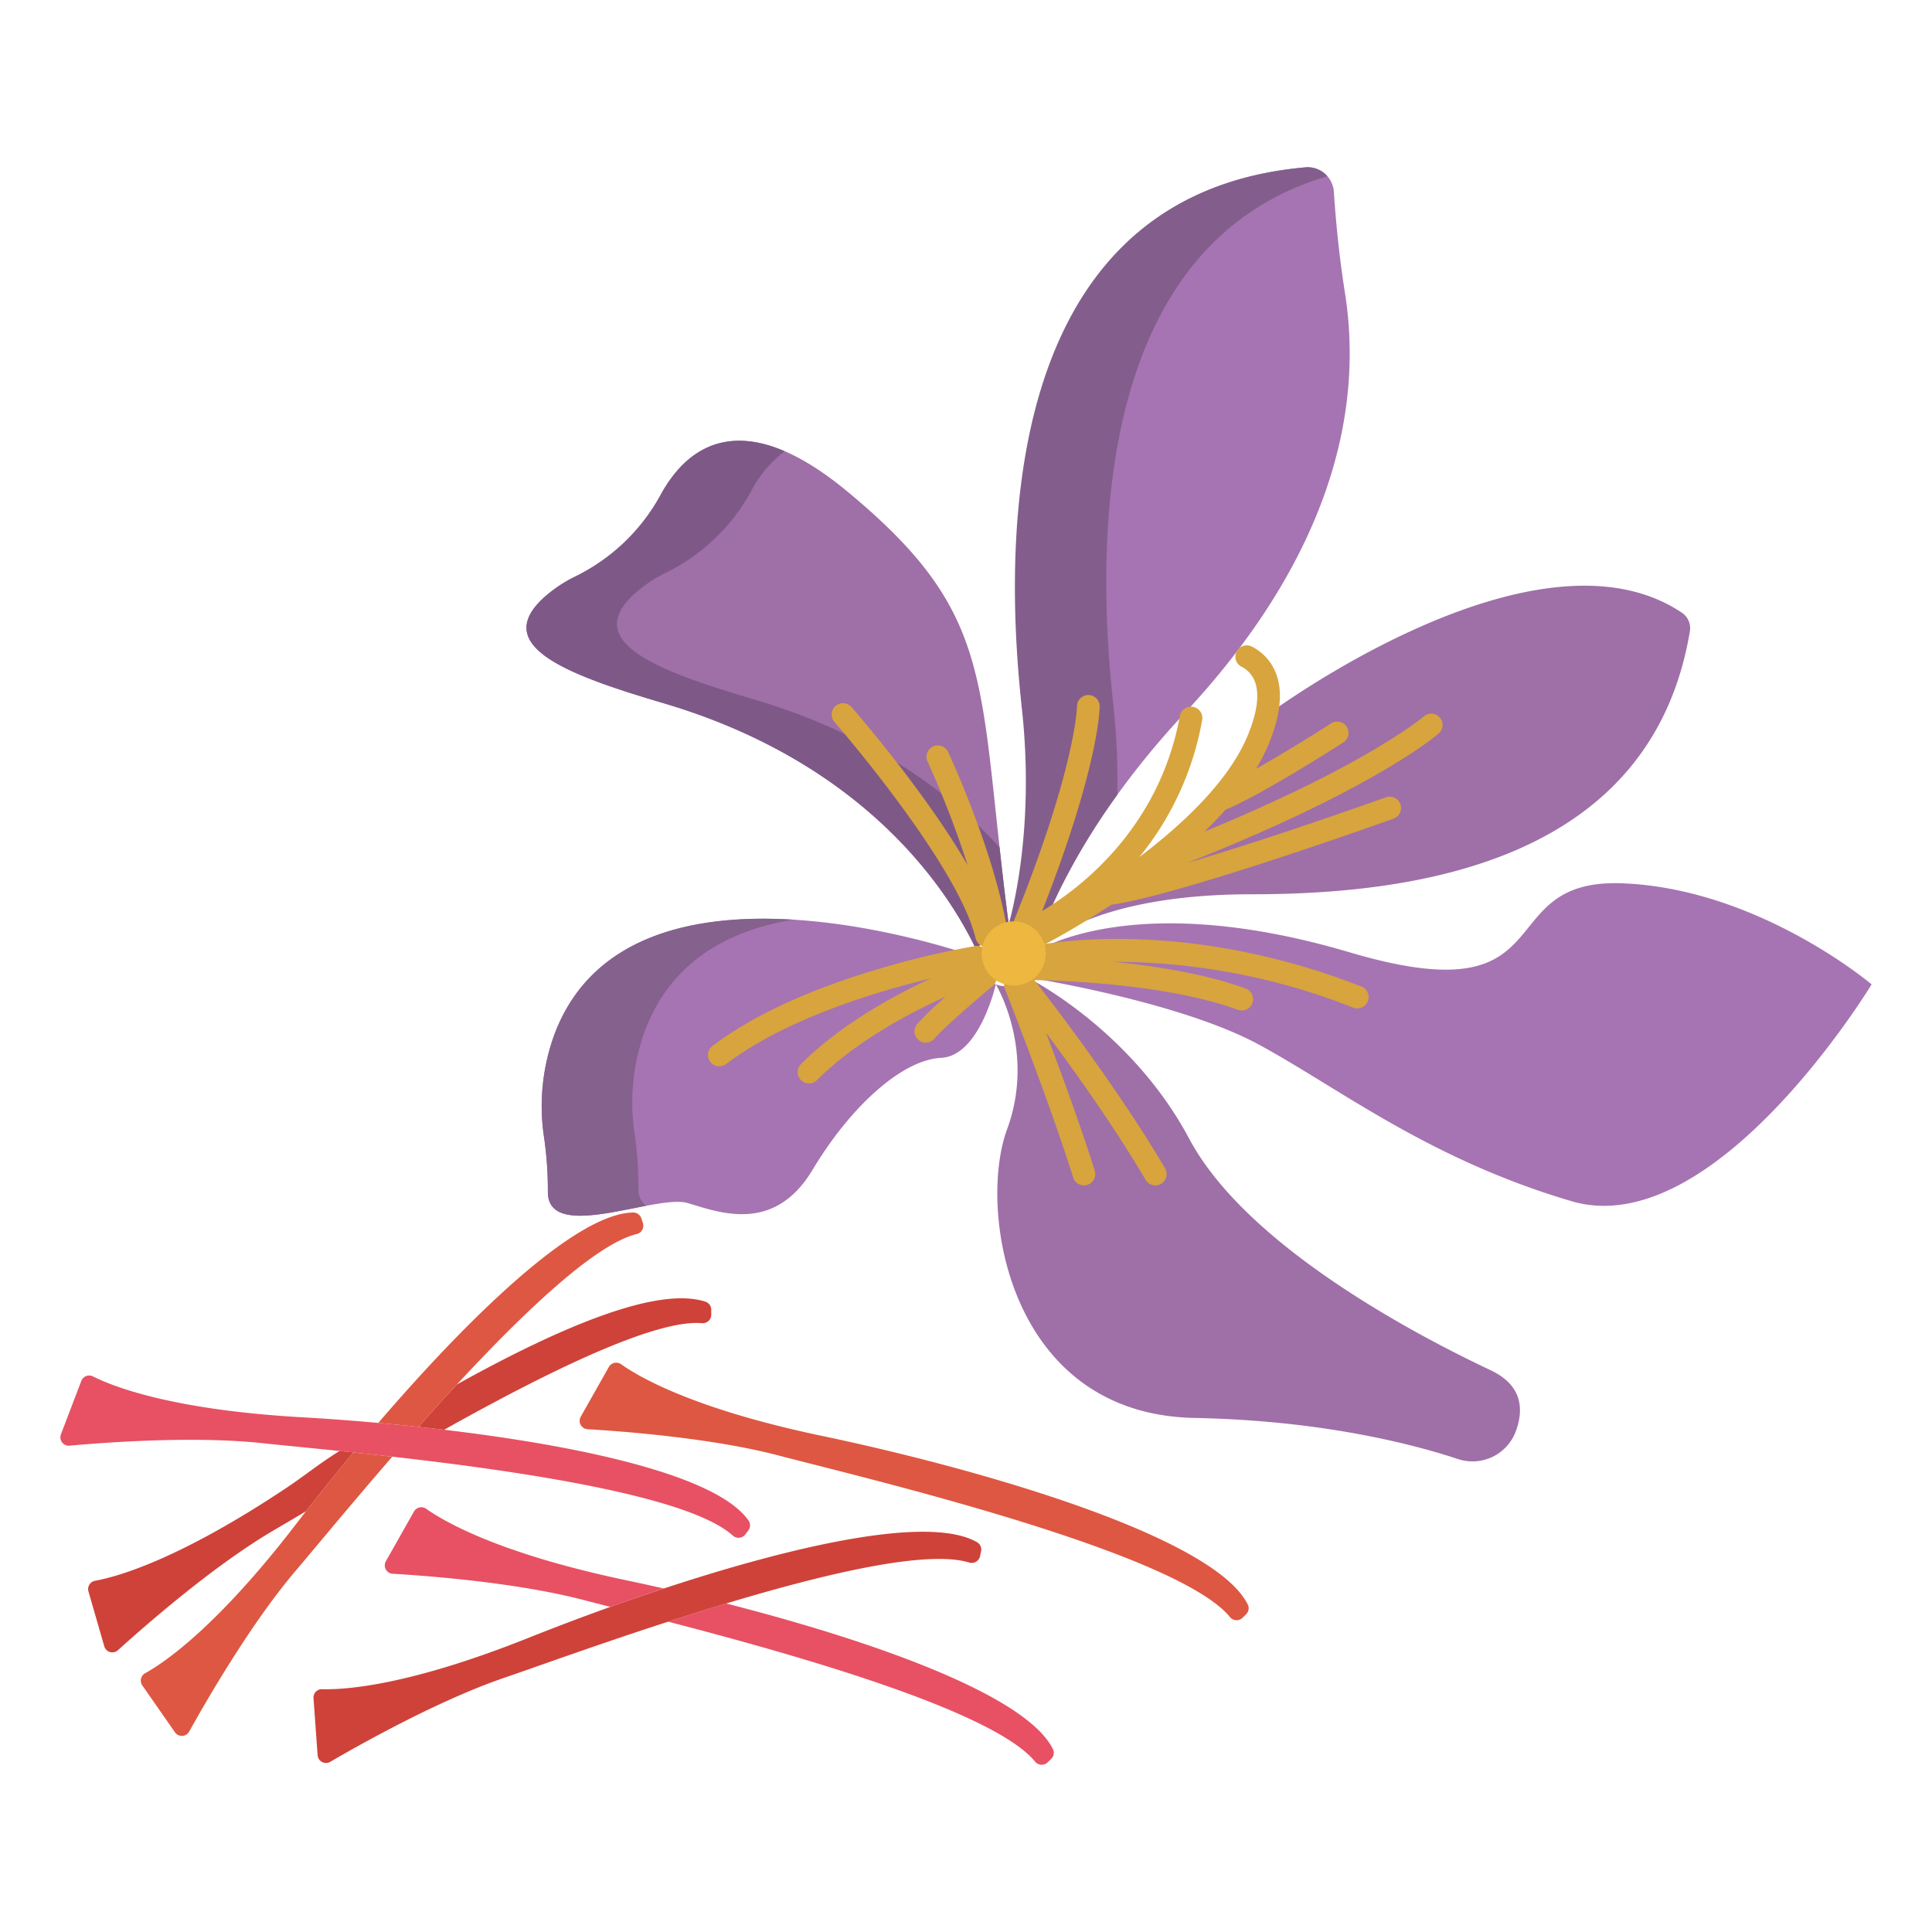 <svg id="Layer_1" height="512" viewBox="0 0 512 512" width="512" xmlns="http://www.w3.org/2000/svg" data-name="Layer 1"><path d="m274.33 253.67a7.231 7.231 0 0 0 -.12-1.33h.01l.01-.01c.01 0 .01-.01.02-.01 1.03-.68 26.37-16.84 83.44.06 58.27 17.25 36.35-19.75 72.39-18.29s65.92 26.78 65.92 26.78-41.57 68.65-79.55 57.45-61.57-29.97-82.89-41.52c-21-11.37-60.12-17.6-61.34-17.79a.077.077 0 0 0 -.03-.01l-.01-.01a7.477 7.477 0 0 0 1.51-2.25 7.668 7.668 0 0 0 .64-3.07z" fill="#a674b2"/><path d="m293.39 236.9c14.26-9.48 33.08-24.37 39.92-40.55a40.832 40.832 0 0 0 2.23-6.69s71.26-53.27 110.14-27.31a4.949 4.949 0 0 1 2.16 4.92c-10.17 60.94-72.09 69.72-116.14 69.72-43.61 0-56.8 14.56-57.45 15.33-.01 0-.01.01-.02.01a50.35 50.35 0 0 1 1.58-4.9 204.789 204.789 0 0 0 17.58-10.53z" fill="#9f6fa8"/><path d="m269.11 260.96a7.553 7.553 0 0 0 3.07-1.97l.01.01a.077.077 0 0 1 .03.01c.96.49 27.63 14.07 42.93 42.76 15.58 29.21 62.34 53.07 79.87 61.35 8.76 4.13 8.76 10.83 6.57 16.49a12.24 12.24 0 0 1 -15.28 7.03c-12.01-3.96-36.05-10.21-69.7-10.87-49.67-.97-57.46-55.5-49.74-76.44 7.59-20.6-2.63-37.9-2.96-38.46a7.465 7.465 0 0 0 2.72.5 7.545 7.545 0 0 0 2.48-.41z" fill="#9f6fa8"/><path d="m275.81 247.43a50.35 50.35 0 0 0 -1.58 4.9l-.01.01h-.01a7.685 7.685 0 0 0 -6.73-6.31v-.01s7.32-23.49 3.59-57.99c-3.64-33.6-10.81-136.14 74.9-143.68a6.961 6.961 0 0 1 7.52 6.51c.4 6.2 1.23 15.96 2.92 26.66 5.16 32.49-5.52 65-28.9 95.49q-1.65 2.16-3.39 4.3-4.755 5.88-10.15 11.65c-17.83 19.1-28.04 36.25-33.63 47.87-2.11 4.38-3.56 7.97-4.53 10.6z" fill="#a674b2"/><path d="m330.69 425.25a2.237 2.237 0 0 1 -.48 2.58l-.9.88a2.262 2.262 0 0 1 -3.33-.14c-14.29-17.53-98.15-37.19-119.61-42.84-17.79-4.68-41.7-6.45-50.66-6.97a2.227 2.227 0 0 1 -1.8-3.33l7.44-13.17a2.246 2.246 0 0 1 3.25-.72c4.82 3.43 19.41 11.9 53.11 18.96 42.17 8.85 104.05 26.68 112.98 44.75z" fill="#de5742"/><path d="m279.05 463.55a2.263 2.263 0 0 1 -.48 2.58l-.91.89a2.27 2.27 0 0 1 -3.33-.14c-11.09-13.61-64.05-28.49-97.26-37.12 5.01-1.62 10.18-3.25 15.37-4.82h.01c37.91 9.68 79.41 24.07 86.6 38.61z" fill="#e75163"/><path d="m263.9 246.48a7.478 7.478 0 0 0 -2.43 1.49 7.643 7.643 0 0 0 -2.42 4.41c-9.23-19.88-32.92-51.14-83.09-65.99-25.41-7.52-46.55-15.24-31.3-28.49a36.621 36.621 0 0 1 7.71-5.08 51.52 51.52 0 0 0 22.61-21.5c6.92-12.8 21.28-24.48 49.54-1.1 40.3 33.35 34.31 50.27 42.94 115.8a7.565 7.565 0 0 0 -.83-.04 7.735 7.735 0 0 0 -2.73.5z" fill="#9f6fa8"/><path d="m261.12 259.04a7.742 7.742 0 0 0 2.78 1.83c-.12.51-4.41 19-14.49 19.47-10.23.49-23.87 12.66-34.09 29.7s-24.84 11.2-33.12 8.77-37.01 10.71-37.01-2.92a97.975 97.975 0 0 0 -.99-14.34 55.246 55.246 0 0 1 2.84-27.71c20.39-53.36 111.9-20.17 111.9-20.17a7.623 7.623 0 0 0 .83 3.47 7.718 7.718 0 0 0 1.35 1.9z" fill="#a674b2"/><path d="m175.92 420.97c34.16-11.27 70.31-19.62 83.04-12.25a2.227 2.227 0 0 1 1.03 2.41l-.26 1.24a2.266 2.266 0 0 1 -2.85 1.73c-11.16-3.46-38.1 2.9-64.43 10.84h-.01c-5.19 1.57-10.36 3.2-15.37 4.82-18.8 6.09-35.5 12.16-43.51 14.9-17.4 5.95-38.3 17.72-46.04 22.24a2.228 2.228 0 0 1 -3.35-1.76l-1.09-15.1a2.228 2.228 0 0 1 2.3-2.39c5.92.18 22.76-.85 54.72-13.62 6.72-2.68 14.04-5.47 21.65-8.19 4.64-1.66 9.39-3.29 14.17-4.87z" fill="#cf4239"/><path d="m89.97 384.53c-8.71-.91-15.89-1.58-20.4-2.07-18.29-1.98-42.21-.16-51.14.66a2.23 2.23 0 0 1 -2.28-3.02l5.4-14.14a2.238 2.238 0 0 1 3.1-1.19c5.28 2.67 20.97 8.86 55.34 10.82 6.38.36 13.21.86 20.26 1.5 3.51.31 7.07.66 10.66 1.04q3.39.36 6.79.77c35.81 4.24 72.26 11.98 80.69 24.08a2.239 2.239 0 0 1 -.09 2.62l-.76 1.01a2.254 2.254 0 0 1 -3.31.36c-11.62-10.55-56.52-17.11-90.29-20.94-3.57-.4-7.03-.78-10.3-1.13-1.25-.13-2.48-.25-3.67-.37z" fill="#e75163"/><path d="m188.49 347.12v1.27a2.259 2.259 0 0 1 -2.43 2.27c-12.67-1.16-42.4 13.68-68.36 28.24q-3.4-.4-6.79-.77c3.32-3.74 6.74-7.52 10.18-11.24l.01-.01c28.22-15.64 53.32-26.03 65.88-21.91a2.244 2.244 0 0 1 1.51 2.15z" fill="#cf4239"/><path d="m170.36 324.08a2.257 2.257 0 0 1 -1.57 2.94c-10.92 2.63-29.74 20.48-47.69 39.86l-.01.01c-3.44 3.72-6.86 7.5-10.18 11.24-3.59-.38-7.15-.73-10.66-1.04v-.01c24.19-28.14 52.37-55.58 67.59-55.75a2.252 2.252 0 0 1 2.12 1.55z" fill="#de5742"/><path d="m166.06 418.81c3.18.67 6.48 1.39 9.86 2.16-4.78 1.58-9.53 3.21-14.17 4.87-2.76-.7-5.13-1.31-7.02-1.8-17.79-4.68-41.71-6.45-50.66-6.98a2.225 2.225 0 0 1 -1.81-3.32l7.45-13.17a2.228 2.228 0 0 1 3.24-.72c4.83 3.42 19.42 11.89 53.11 18.96z" fill="#e75163"/><path d="m103.94 386.03v.03c-11.22 12.93-20.68 24.45-25.57 30.19-11.92 14-23.88 34.79-28.23 42.63a2.224 2.224 0 0 1 -3.78.19l-8.65-12.42a2.231 2.231 0 0 1 .76-3.23c5.18-2.87 19.13-12.35 40.09-39.65.83-1.08 1.68-2.18 2.55-3.29l.01-.01c3.89-5 8.11-10.25 12.52-15.57 3.27.35 6.73.73 10.3 1.13z" fill="#de5742"/><path d="m89.97 384.53c1.19.12 2.42.24 3.67.37-4.41 5.32-8.63 10.57-12.52 15.57l-.01.01c-3.49 2.11-7.18 4.24-9.39 5.56-15.8 9.42-33.81 25.25-40.46 31.28a2.219 2.219 0 0 1 -3.63-1.04l-4.19-14.54a2.235 2.235 0 0 1 1.76-2.82c5.82-1.05 22.08-5.53 50.72-24.63 5-3.34 8.43-6.25 14.05-9.76z" fill="#cf4239"/><path d="m295.07 187.03c-3.36-31.012-9.722-120.747 56.7-140.317a6.885 6.885 0 0 0 -5.8-2.363c-85.71 7.54-78.78 110.08-75.14 143.68 3.73 34.5-3.83 57.99-3.83 57.99v.01c4 .37 6.63 2.97 7.21 5.97h.01a.808.808 0 0 0 .01.16c.02-.1.46-1.755 1.58-4.815.97-2.63 2.42-6.178 4.53-10.557a174.781 174.781 0 0 1 15.742-26.138 180.856 180.856 0 0 0 -1.012-23.62z" fill="#835e8c"/><path d="m199.96 185.39c-25.41-7.52-46.55-15.24-31.3-28.49a36.621 36.621 0 0 1 7.71-5.08 51.52 51.52 0 0 0 22.61-21.5 31.106 31.106 0 0 1 9-10.729c-17.618-7.612-27.588 1.714-33 11.729a51.52 51.52 0 0 1 -22.61 21.5 36.621 36.621 0 0 0 -7.71 5.08c-15.25 13.25 5.89 20.97 31.3 28.49 50.17 14.85 73.86 46.11 83.09 65.99a7.643 7.643 0 0 1 2.42-4.41 7.478 7.478 0 0 1 2.43-1.49 7.735 7.735 0 0 1 2.73-.5 7.565 7.565 0 0 1 .83.04c-1.029-7.817-1.85-14.936-2.566-21.479-13.627-14.952-34.354-30.1-64.934-39.151z" fill="#7e5987"/><path d="m169.19 314.89a97.975 97.975 0 0 0 -.99-14.34 55.246 55.246 0 0 1 2.84-27.71c6.94-18.162 22.12-26.291 39.126-29.121-25.3-1.535-52.994 3.605-63.126 30.121a55.246 55.246 0 0 0 -2.84 27.71 97.975 97.975 0 0 1 .99 14.34c0 9.729 14.637 5.814 26.027 3.664a5.487 5.487 0 0 1 -2.027-4.664z" fill="#85618e"/><g fill="#d8a43d"><path d="m262.683 256.489a2.919 2.919 0 0 0 -.076-.324 2.98 2.98 0 0 0 -.917-1.316 2.991 2.991 0 0 0 -3.228-4.138 222.69 222.69 0 0 0 -25.12 5.923c-18.852 5.551-33.836 12.468-44.535 20.558a3 3 0 0 0 3.619 4.787c15.906-12.028 39.657-19.164 54.191-22.662-9.905 4.578-23.882 12.218-34.327 22.661a3 3 0 1 0 4.242 4.243c10.236-10.234 24.5-17.769 34.036-22.078a95.877 95.877 0 0 0 -7.462 7.173 3 3 0 1 0 4.527 3.937c3.527-4.054 15.284-13.809 15.4-13.907a2.968 2.968 0 0 0 -.352-4.857z"/><path d="m360.777 261.441c-48.433-18.94-85.541-11.042-87.1-10.7a2.9 2.9 0 0 0 -2.16 3.936 2.984 2.984 0 0 0 -.83 2.062 3.061 3.061 0 0 0 .049.492 2.973 2.973 0 0 0 -1.93.639c-.048.038-.084.085-.128.125a2.969 2.969 0 0 0 -2.363 4.062c.118.3 11.912 30.265 18.083 49.973a3 3 0 0 0 5.726-1.793c-3.545-11.321-8.909-25.948-12.9-36.524 7.436 9.977 18.116 24.92 26.357 38.941a3 3 0 0 0 5.173-3.04c-12.363-21.033-30.091-44.061-34.633-49.871 3.938.039 33.814.578 53.839 7.824a3 3 0 1 0 2.04-5.638c-10.844-3.924-24.081-5.964-35-7.028a172.289 172.289 0 0 1 63.594 12.128 3 3 0 1 0 2.185-5.588z"/><path d="m266.859 245.966c-3.713-21.135-15.124-45.651-15.608-46.684a3 3 0 1 0 -5.434 2.545 257.282 257.282 0 0 1 10.616 27.45c-11.277-19.476-29.743-40.722-30.773-41.9a3 3 0 0 0 -4.52 3.946c.327.374 32.69 37.6 37.408 57.349a3 3 0 0 0 2.915 2.3 3.06 3.06 0 0 0 .7-.082 2.988 2.988 0 0 0 1.894-1.419 3.266 3.266 0 0 0 .367-.032 3 3 0 0 0 2.435-3.473z"/><path d="m381.552 190.143a3 3 0 0 0 -4.231-.284c-.161.141-14.955 12.764-58.109 30.509 2.007-1.936 3.846-3.861 5.552-5.776 10.131-4.258 30.386-17.293 31.262-17.858a3 3 0 0 0 -3.252-5.042c-.148.1-10.469 6.739-19.9 12.043a49.944 49.944 0 0 0 3.2-6.221c3.689-8.728 4.1-15.744 1.238-20.855a13.232 13.232 0 0 0 -5.54-5.294 2.994 2.994 0 0 0 -4.343 2.214 2.948 2.948 0 0 0 1.534 3.071 7.348 7.348 0 0 1 3.116 2.945c1.886 3.362 1.357 8.75-1.532 15.583-5.02 11.876-17.014 23.173-28.632 31.978a79.366 79.366 0 0 0 16.665-36.324 3 3 0 1 0 -5.9-1.109c-5.48 29.968-26.712 45.845-36.491 51.7 15.038-38.332 15.23-53.579 15.23-54.243a2.994 2.994 0 0 0 -2.987-2.994h-.013a3.006 3.006 0 0 0 -3 2.981c0 .164-.336 16.855-17.522 58.822a3 3 0 0 0 5.3 2.751l.377.877 3.6.493c.381-.2 7.733-4.011 17.3-10.331 18.344-2.6 72.5-21.992 74.825-22.827a3 3 0 1 0 -2.028-5.648c-.409.147-29.722 10.646-52.515 17.341 49.478-19.588 65.8-33.647 66.517-34.273a3 3 0 0 0 .279-4.229z"/></g><path d="m265.614 260.623a8.485 8.485 0 0 1 -4.562-4.12 8.418 8.418 0 0 1 -.917-3.834 8.581 8.581 0 0 1 .122-1.425 8.441 8.441 0 0 1 2.673-4.871 8.266 8.266 0 0 1 2.684-1.646 8.555 8.555 0 0 1 3.016-.552 8.376 8.376 0 0 1 .916.044c.011 0 .011.011.022.011a8.488 8.488 0 0 1 7.432 6.97 7.932 7.932 0 0 1 .133 1.469 8.475 8.475 0 0 1 -.707 3.392 8.492 8.492 0 0 1 -10.8 4.562z" fill="#edb740"/></svg>